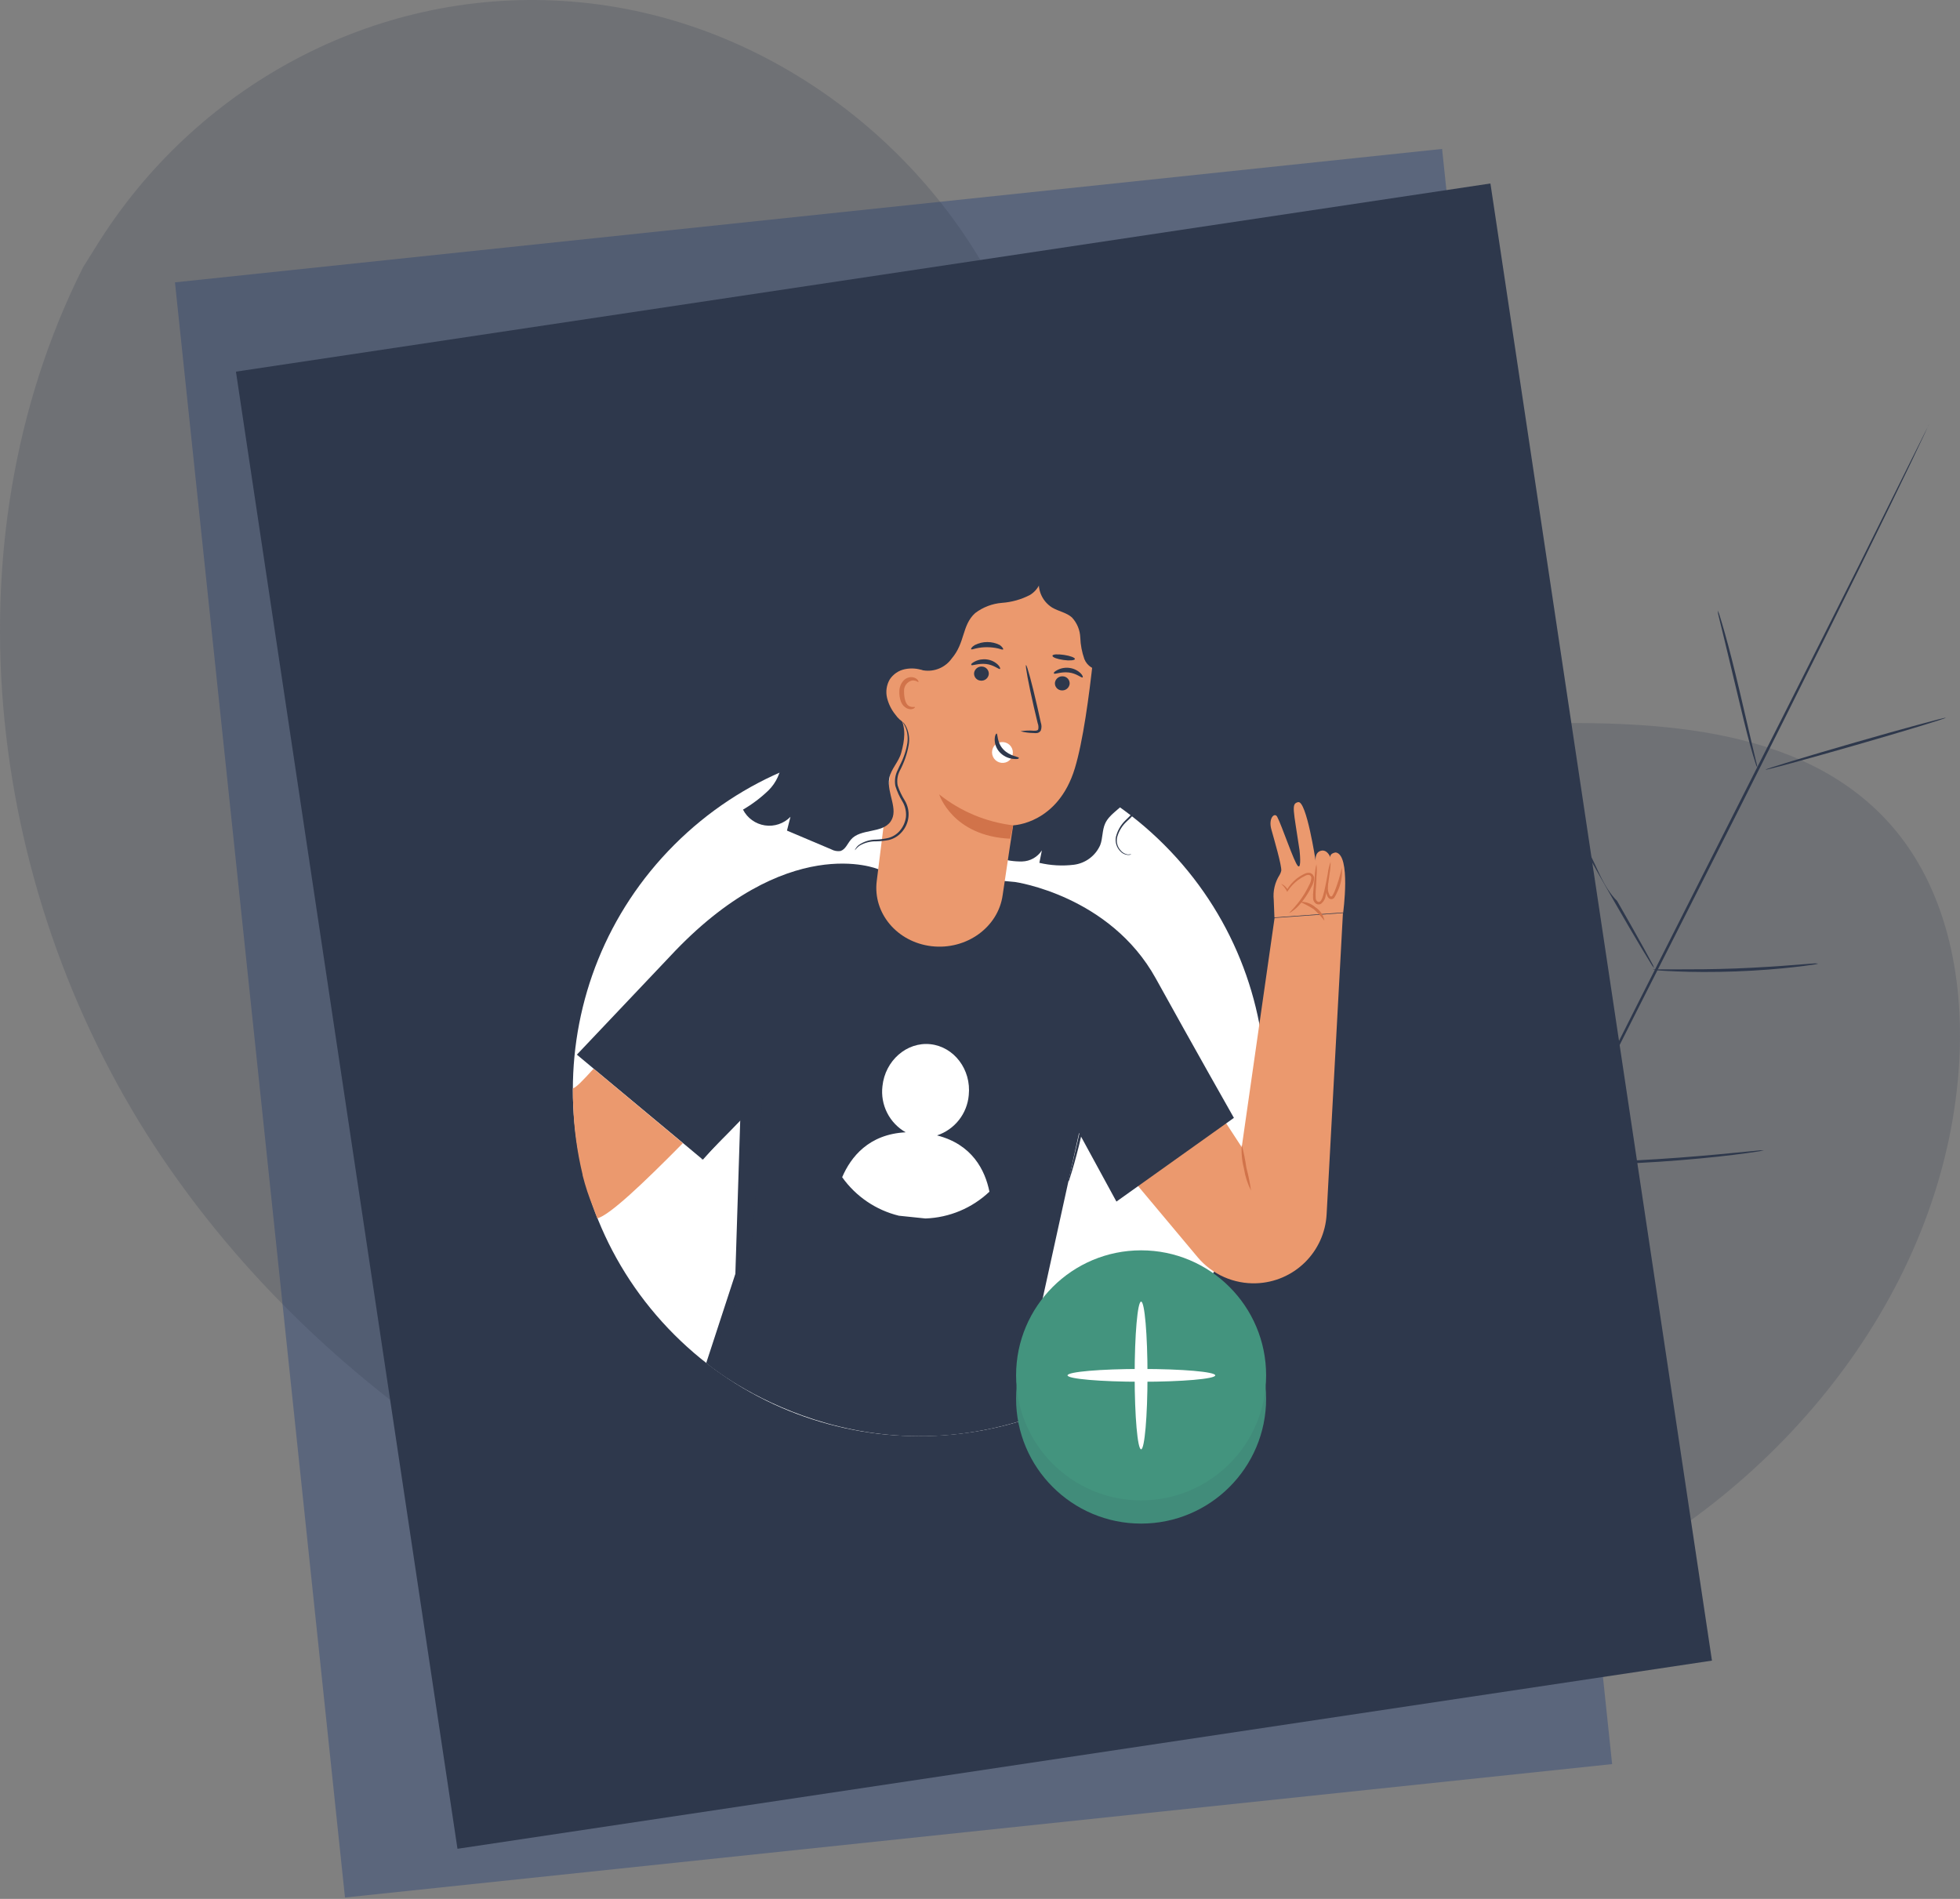 <svg width="576" height="558" viewBox="0 0 576 558" fill="none" xmlns="http://www.w3.org/2000/svg">
<rect x="0" y="0" width="576" height="558" fill="#808080" stroke="none"/>
<path d="M423.797 43.764L51.416 82.968L101.385 557.593L473.766 518.388L423.797 43.764Z" fill="#5B667C"/>
<path d="M24.426 78.509C-16.785 160.611 -3.747 264.245 47.751 340.313C99.25 416.382 184.926 465.623 275.016 483.566C339.335 496.357 408.516 493.695 467.278 464.653C526.041 435.612 572.243 377.009 575.803 311.533C577.134 286.789 571.881 260.54 555.386 242.077C529.036 212.587 484.034 211.56 444.517 212.775C405 213.991 360.027 213.065 333.533 183.691C313.188 161.132 310.193 128.386 299.47 99.953C281.238 51.609 237.25 13.857 186.706 3.178C179.692 1.688 172.578 0.721 165.421 0.284C109.813 -3.189 57.084 25.418 27.956 72.88L24.426 78.509Z" fill="#2E384C" fill-opacity="0.2"/>
<path d="M438.003 53.916L69.337 109.211L134.441 543.273L503.106 487.978L438.003 53.916Z" fill="#2E384C"/>
<path d="M567.033 124.335C567.033 124.335 566.932 124.595 566.701 125.087L565.688 127.272L561.694 135.708C558.221 142.943 553.113 153.434 546.761 166.341C534.056 192.141 516.273 227.607 496.391 266.763C476.509 305.918 458.625 341.427 445.746 367.169L430.582 397.687L426.559 405.978L425.46 408.134C425.214 408.611 425.069 408.843 425.069 408.843C425.069 408.843 425.17 408.582 425.387 408.09L426.415 405.906L430.408 397.556C433.881 390.321 438.974 379.831 445.327 366.924C458.031 341.109 475.873 305.585 495.711 266.401C515.549 227.216 533.463 191.765 546.356 166.008C552.737 153.145 557.932 142.741 561.506 135.491C563.286 131.917 564.675 129.125 565.644 127.2L566.73 125.058C566.918 124.581 567.033 124.335 567.033 124.335Z" fill="#2E384C"/>
<path d="M504.784 179.393C505.075 179.952 505.298 180.545 505.449 181.158C505.826 182.301 506.317 184.052 506.896 186.063C508.083 190.231 509.559 196.019 511.078 202.429C512.597 208.839 513.885 214.497 514.913 218.881C515.39 220.849 515.781 222.513 516.099 223.859C516.284 224.458 516.41 225.073 516.475 225.696C516.182 225.136 515.954 224.543 515.795 223.931C515.419 222.788 514.927 221.109 514.348 219.026C513.205 214.844 511.802 209.041 510.282 202.617C508.763 196.192 507.388 190.578 506.332 186.208C505.854 184.24 505.449 182.576 505.117 181.245C504.95 180.639 504.839 180.019 504.784 179.393Z" fill="#2E384C"/>
<path d="M518.877 226.16C518.877 225.943 530.613 222.369 545.227 218.158C559.842 213.947 571.751 210.735 571.809 210.923C571.866 211.111 560.073 214.728 545.459 218.925C530.844 223.121 518.935 226.377 518.877 226.16Z" fill="#2E384C"/>
<path d="M485.698 284.937C486.334 284.836 486.98 284.807 487.622 284.85H492.846C497.259 284.85 503.351 284.85 510.065 284.59C516.779 284.329 522.871 283.91 527.255 283.562L532.465 283.157C533.104 283.078 533.75 283.078 534.389 283.157C533.774 283.335 533.145 283.456 532.508 283.519C531.278 283.707 529.513 283.938 527.313 284.184C522.972 284.691 516.837 285.212 510.094 285.458C503.351 285.704 497.259 285.646 492.831 285.458C490.632 285.371 488.852 285.284 487.608 285.183C486.964 285.169 486.324 285.086 485.698 284.937V284.937Z" fill="#2E384C"/>
<path d="M463.66 245.434C464.052 245.876 464.392 246.361 464.673 246.881C465.353 247.995 466.192 249.384 467.191 251.005C469.289 254.506 470.996 260.511 475.236 264.751C478.333 270.148 481.111 275.054 483.079 278.628C483.976 280.292 484.743 281.724 485.38 282.867C485.695 283.373 485.943 283.918 486.117 284.488C485.726 284.046 485.386 283.56 485.105 283.041C484.41 281.932 483.571 280.557 482.587 278.917C480.489 275.43 477.638 270.568 474.542 265.171C471.445 259.773 468.667 254.868 466.699 251.308L464.398 247.127C464.077 246.598 463.829 246.028 463.66 245.434V245.434Z" fill="#2E384C"/>
<path d="M427.775 293.604C428.264 294.187 428.695 294.817 429.063 295.485L432.304 300.752C435.024 305.223 438.714 311.43 442.766 318.304C446.817 325.177 450.42 331.428 453.01 335.957C454.226 338.142 455.253 339.951 456.035 341.369C456.432 342.013 456.771 342.691 457.048 343.395C456.562 342.813 456.131 342.189 455.76 341.528L452.519 336.246C449.798 331.79 446.108 325.582 442.071 318.709C438.034 311.836 434.402 305.585 431.812 301.041C430.597 298.871 429.584 297.047 428.788 295.644C428.392 294.994 428.053 294.312 427.775 293.604V293.604Z" fill="#2E384C"/>
<path d="M456.686 342.006C457.49 341.886 458.303 341.828 459.116 341.833L465.744 341.63C471.329 341.427 479.056 341.138 487.564 340.588C496.073 340.038 503.785 339.344 509.356 338.794L515.954 338.157C516.759 338.038 517.572 337.989 518.385 338.012C517.601 338.217 516.803 338.367 515.998 338.461C514.45 338.707 512.192 339.025 509.414 339.358C503.858 340.053 496.16 340.805 487.622 341.384C479.085 341.963 471.358 342.151 465.744 342.194C462.951 342.194 460.679 342.194 459.116 342.194C458.302 342.211 457.488 342.148 456.686 342.006V342.006Z" fill="#2E384C"/>
<path d="M342.126 392.204C381.88 352.45 381.88 287.996 342.126 248.242C302.373 208.489 237.919 208.489 198.165 248.242C158.411 287.996 158.411 352.45 198.165 392.204C237.919 431.958 302.373 431.958 342.126 392.204Z" fill="white"/>
<path d="M328.467 182.633C326.687 184.866 325.601 187.573 325.344 190.418C325.087 193.262 325.67 196.12 327.02 198.636C328.294 200.923 330.233 202.977 330.522 205.568C330.999 209.778 326.919 213.569 327.628 217.766C328.077 220.66 330.522 222.642 331.853 225.203C332.676 226.869 333.008 228.734 332.811 230.581C332.613 232.429 331.895 234.182 330.739 235.636C328.887 237.893 325.978 239.326 324.777 242.003C323.88 243.971 324.097 246.344 323.33 248.326C322.647 249.878 321.574 251.227 320.214 252.241C318.855 253.256 317.257 253.901 315.574 254.114C312.191 254.521 308.763 254.33 305.446 253.55L306.184 249.889C305.556 250.861 304.701 251.666 303.692 252.233C302.684 252.8 301.552 253.113 300.396 253.145C298.078 253.191 295.77 252.849 293.566 252.132C292.191 245.924 290.845 239.369 292.784 233.321C294.55 227.88 298.717 223.626 302.19 219.083C306.046 214.038 309.132 208.45 311.349 202.5C312.941 198.231 314.084 193.818 316.312 189.766C318.541 185.715 322.1 182.213 326.557 181.359" fill="#2E384C"/>
<path d="M394.668 268.137L374.526 269.584L374.323 264.403C374.054 261.836 374.667 259.254 376.06 257.082C376.282 256.699 376.443 256.284 376.537 255.852C376.682 254.318 374.424 246.62 373.643 243.798C372.659 240.412 374.584 238.618 375.336 240.007C376.696 242.539 380.299 253.406 381.428 254.477C382.557 255.548 381.905 249.861 381.905 249.861C380.14 237.894 379.373 236.158 381.5 235.709C383.946 235.189 386.637 253.001 386.637 253.001C386.637 253.001 386.275 250.512 388.185 250.006C390.095 249.499 390.978 251.945 390.978 251.945C390.732 250.686 392.541 250.498 392.541 250.498C397.055 251.12 394.711 268.296 394.711 268.296L374.569 269.743L364.918 337.1L354.615 321.314L327.73 340.501L351.967 369.441C354.072 371.946 356.722 373.938 359.713 375.264C362.705 376.591 365.96 377.217 369.23 377.095V377.095C374.576 376.901 379.657 374.715 383.475 370.967C387.293 367.219 389.571 362.179 389.864 356.837L394.668 268.137Z" fill="#EB996E"/>
<path d="M378.909 268.324C378.823 268.223 379.893 267.282 381.326 265.517C382.158 264.484 382.912 263.391 383.583 262.247C383.984 261.571 384.351 260.876 384.683 260.163C385.09 259.497 385.328 258.742 385.377 257.964C385.372 257.783 385.314 257.608 385.212 257.459C385.109 257.31 384.966 257.194 384.799 257.124C384.403 257.058 383.996 257.124 383.641 257.313C382.85 257.685 382.099 258.136 381.398 258.658C380.266 259.514 379.287 260.557 378.504 261.74L378.273 262.073L378.099 261.726C377.685 260.98 377.146 260.309 376.507 259.744C376.507 259.744 377.607 260.004 378.548 261.567H378.142C378.884 260.273 379.866 259.133 381.036 258.21C381.767 257.642 382.558 257.157 383.395 256.763C383.91 256.49 384.504 256.408 385.074 256.531C385.379 256.639 385.647 256.833 385.845 257.09C386.042 257.347 386.162 257.655 386.188 257.978C386.161 258.909 385.892 259.817 385.406 260.612C385.054 261.332 384.663 262.032 384.234 262.71C383.52 263.872 382.701 264.966 381.789 265.98C380.963 266.913 379.99 267.705 378.909 268.324Z" fill="#D1734A"/>
<path d="M386.882 253.955C387.005 255.187 387.005 256.428 386.882 257.659C386.882 258.875 386.752 260.221 386.665 261.653C386.608 262.414 386.608 263.178 386.665 263.939C386.665 264.648 387.345 265.256 387.852 264.967C388.358 264.677 388.648 263.809 388.865 263.042C389.082 262.275 389.255 261.508 389.414 260.77C389.733 259.323 389.964 257.963 390.181 256.849C390.324 255.619 390.611 254.41 391.035 253.246C391.033 254.483 390.922 255.718 390.702 256.936C390.558 258.065 390.384 259.41 390.095 260.915C389.964 261.653 389.791 262.434 389.574 263.245C389.504 263.721 389.341 264.179 389.092 264.592C388.844 265.004 388.516 265.363 388.127 265.647C387.862 265.768 387.568 265.806 387.281 265.757C386.995 265.708 386.73 265.574 386.52 265.372C386.151 265.022 385.924 264.548 385.884 264.041C385.838 263.229 385.867 262.416 385.971 261.61C386.115 260.182 386.246 258.851 386.361 257.616C386.408 256.381 386.582 255.154 386.882 253.955V253.955Z" fill="#D1734A"/>
<path d="M390.326 259.093C390.442 259.093 390.152 259.932 390.239 261.234C390.265 261.952 390.48 262.651 390.861 263.26C391.107 263.506 391.281 263.52 391.512 263.26C391.773 262.867 391.996 262.45 392.178 262.016C393.096 259.732 393.818 257.375 394.334 254.969C394.56 257.511 394.058 260.066 392.887 262.334C392.679 262.84 392.422 263.325 392.12 263.781C392.014 263.918 391.878 264.03 391.723 264.107C391.567 264.185 391.397 264.227 391.223 264.23C391.058 264.223 390.896 264.181 390.748 264.106C390.601 264.031 390.472 263.925 390.369 263.795C390.08 263.41 389.896 262.956 389.834 262.479C389.759 262.097 389.725 261.709 389.733 261.321C389.689 259.816 390.196 259.049 390.326 259.093Z" fill="#D1734A"/>
<path d="M305.503 385.719L307.384 415.007C250.098 436.958 207.542 400.537 207.542 400.537L216.108 374.332L217.555 328.578L206.558 340.776L201.363 336.435L175.158 314.614L169.529 309.911L196.776 281.16C231.229 244.073 258.042 255.403 258.042 255.403L298.326 259.18C298.326 259.18 326.195 263.13 339.681 287.555C350.664 307.437 362.616 328.491 362.616 328.491L328.091 353.09L317.108 332.919L305.503 385.719Z" fill="#2E384C"/>
<path d="M168.357 319.837C168.357 321.559 168.357 323.266 168.459 325.003C168.696 331.797 169.617 338.55 171.208 345.159V345.347C171.411 346.172 171.642 346.982 171.874 347.793C172.771 350.976 173.957 353.783 175.086 356.865C175.231 357.256 175.375 357.632 175.535 358.023C179.181 357.068 188.861 347.894 200.683 335.927L174.449 314.049C171.078 317.724 169.486 319.403 168.357 319.837Z" fill="#EB996E"/>
<path d="M294.665 262.984C296.112 253 297.747 242.524 297.747 242.524C297.747 242.524 310.901 242.162 315.878 225.753C320.624 210.097 323.113 172.779 323.113 172.779C314.492 167.853 304.571 165.682 294.681 166.556C284.79 167.43 275.404 171.308 267.78 177.67L257.651 258.918C256.479 268.338 263.656 276.861 273.771 278.047C283.972 279.234 293.377 272.491 294.665 262.984Z" fill="#EB996E"/>
<path d="M314.344 200.981C314.272 201.543 313.984 202.055 313.541 202.409C313.098 202.762 312.535 202.93 311.971 202.877C311.694 202.86 311.422 202.789 311.172 202.666C310.923 202.542 310.7 202.371 310.518 202.16C310.336 201.95 310.198 201.705 310.112 201.441C310.026 201.176 309.994 200.897 310.018 200.62C310.094 200.06 310.383 199.552 310.826 199.201C311.268 198.851 311.829 198.685 312.391 198.738C312.667 198.755 312.938 198.826 313.186 198.948C313.435 199.071 313.656 199.241 313.838 199.45C314.02 199.659 314.159 199.902 314.245 200.165C314.332 200.428 314.366 200.705 314.344 200.981V200.981Z" fill="#2E384C"/>
<path d="M318.165 199.057C317.861 199.303 316.4 197.87 314.084 197.61C311.769 197.35 309.903 198.232 309.743 197.914C309.584 197.596 309.975 197.292 310.785 196.858C311.885 196.304 313.127 196.102 314.345 196.279C315.552 196.444 316.676 196.986 317.557 197.827C318.151 198.406 318.31 198.97 318.165 199.057Z" fill="#2E384C"/>
<path d="M290.585 198.13C290.513 198.691 290.224 199.202 289.781 199.553C289.337 199.904 288.775 200.069 288.212 200.011C287.935 199.997 287.663 199.927 287.414 199.805C287.165 199.684 286.942 199.513 286.76 199.304C286.578 199.095 286.439 198.851 286.353 198.587C286.267 198.323 286.235 198.045 286.259 197.769C286.331 197.207 286.619 196.695 287.062 196.341C287.505 195.987 288.067 195.82 288.632 195.873C288.909 195.891 289.179 195.964 289.428 196.088C289.677 196.212 289.898 196.384 290.08 196.594C290.262 196.804 290.4 197.048 290.486 197.311C290.573 197.575 290.607 197.854 290.585 198.13V198.13Z" fill="#2E384C"/>
<path d="M293.884 196.568C293.58 196.814 292.119 195.382 289.804 195.121C287.488 194.861 285.622 195.729 285.463 195.411C285.304 195.092 285.694 194.803 286.505 194.369C287.604 193.817 288.846 193.615 290.064 193.79C291.274 193.944 292.402 194.488 293.276 195.338C293.855 195.917 294.029 196.467 293.884 196.568Z" fill="#2E384C"/>
<path d="M299.918 214.887C301.194 214.672 302.492 214.619 303.781 214.728C304.375 214.728 304.954 214.728 305.113 214.322C305.237 213.717 305.182 213.088 304.954 212.514C304.592 211.067 304.216 209.417 303.825 207.768C302.277 201.025 301.249 195.512 301.524 195.439C301.799 195.367 303.275 200.808 304.809 207.551C305.185 209.215 305.532 210.792 305.865 212.311C306.14 213.073 306.14 213.908 305.865 214.67C305.751 214.866 305.594 215.034 305.406 215.162C305.218 215.29 305.004 215.374 304.78 215.408C304.439 215.451 304.094 215.451 303.752 215.408C302.458 215.392 301.17 215.217 299.918 214.887V214.887Z" fill="#2E384C"/>
<path d="M297.719 242.525C289.78 241.569 282.265 238.422 276.014 233.438C276.014 233.438 279.877 245.708 296.879 246.46L297.719 242.525Z" fill="#D1734A"/>
<path d="M305.72 167.599C306.805 170.247 305.098 173.387 302.681 174.834C300.132 176.155 297.341 176.943 294.477 177.149C291.609 177.374 288.867 178.419 286.576 180.159C282.641 183.733 283.682 188.841 279.703 193.486C278.777 194.791 277.505 195.811 276.029 196.43C274.553 197.049 272.934 197.242 271.354 196.987C268.171 196.539 264.047 197.277 262.44 200.952C260.834 204.628 262.773 207.333 264.553 210.705C266.333 214.076 265.855 217.535 264.843 221.225C264.119 223.887 261.833 225.971 261.326 228.691C260.516 233.032 264.22 237.865 261.717 241.425C259.214 244.984 252.861 243.407 250.069 246.721C249.056 247.893 248.477 249.615 246.987 250.078C246.06 250.208 245.116 250.035 244.295 249.586L231.272 244.073C231.605 242.727 231.952 241.367 232.3 240.021C231.337 241.008 230.153 241.752 228.846 242.191C227.539 242.63 226.146 242.751 224.783 242.545C223.42 242.338 222.125 241.81 221.007 241.004C219.888 240.197 218.978 239.136 218.351 237.908C221.079 236.324 223.606 234.414 225.875 232.222C228.115 229.99 229.476 227.026 229.709 223.873C229.84 220.053 227.771 216.189 228.928 212.557C230.592 207.362 237.61 206.06 240.707 201.603C243.601 197.436 242.631 191.388 245.626 187.264C249.114 182.489 256.479 182.272 260.473 177.902C263.178 175.008 263.801 170.667 265.769 167.15C268.317 163.017 272.299 159.968 276.954 158.584C281.578 157.235 286.396 156.672 291.207 156.92C294.818 156.75 298.416 157.471 301.683 159.018C304.823 160.769 307.196 164.358 306.458 167.888" fill="#2E384C"/>
<path d="M271.354 197.031C269.612 196.397 267.728 196.262 265.914 196.64C265.007 196.827 264.146 197.192 263.381 197.713C262.616 198.235 261.962 198.903 261.457 199.679C260.531 201.301 260.252 203.214 260.676 205.033C261.11 206.837 261.94 208.523 263.107 209.967C263.854 211.05 264.845 211.942 266.001 212.572C266.587 212.888 267.244 213.054 267.911 213.054C268.577 213.054 269.234 212.888 269.821 212.572" fill="#EB996E"/>
<path d="M268.866 207.768C269.068 207.869 268.128 208.853 266.55 208.173C265.728 207.769 265.091 207.065 264.771 206.205C264.407 205.21 264.244 204.153 264.293 203.094C264.313 201.968 264.733 200.885 265.48 200.041C265.795 199.682 266.189 199.4 266.63 199.217C267.072 199.034 267.549 198.954 268.026 198.985C269.719 199.173 270.081 200.432 269.893 200.432C269.705 200.432 269.169 199.868 268.026 199.969C267.318 200.139 266.693 200.555 266.263 201.144C265.834 201.732 265.628 202.455 265.682 203.181C265.682 205.062 266.102 206.842 267.028 207.406C267.954 207.971 268.779 207.652 268.866 207.768Z" fill="#D1734A"/>
<path d="M305.778 168.582C305.119 170.392 305.105 172.373 305.737 174.192C306.37 176.012 307.611 177.556 309.251 178.566C311.132 179.652 313.447 180.013 315.039 181.46C316.521 183.068 317.382 185.151 317.47 187.335C317.545 189.497 317.95 191.634 318.671 193.673C319.067 194.679 319.776 195.531 320.693 196.104C321.61 196.677 322.687 196.941 323.764 196.856L327.396 186.134C328.728 182.198 330.073 177.988 329.118 173.922C327.758 168.134 322.028 164.342 316.298 162.765C313.673 161.833 310.803 161.858 308.195 162.838C305.706 164.01 304.013 167.179 305.301 169.638" fill="#2E384C"/>
<path d="M235.932 245.809C235.932 245.809 236.279 245.549 236.786 244.898C237.474 243.926 237.885 242.786 237.972 241.599C238.036 239.702 237.93 237.804 237.654 235.926C237.53 234.709 237.648 233.48 238.001 232.309C238.415 230.997 239.112 229.792 240.042 228.778C241.937 226.622 244.585 224.944 246.871 222.643C248.081 221.502 248.982 220.073 249.49 218.49C249.917 216.78 249.966 214.997 249.635 213.266C249.36 211.443 248.897 209.591 248.666 207.638C248.375 205.609 248.574 203.54 249.244 201.604C249.97 199.572 251.201 197.758 252.821 196.333C254.441 194.908 256.397 193.918 258.505 193.457C262.759 192.516 267.187 193.095 270.66 191.301C272.35 190.386 273.688 188.935 274.466 187.177C275.211 185.451 275.826 183.671 276.303 181.852C276.774 180.069 277.49 178.36 278.43 176.773C279.402 175.278 280.805 174.112 282.453 173.431C285.402 172.437 288.535 172.106 291.627 172.461C294.123 172.706 296.642 172.559 299.093 172.027C300.924 171.593 302.613 170.696 303.999 169.422C304.783 168.526 305.286 167.419 305.446 166.239C305.59 165.443 305.59 164.995 305.634 165.009C305.679 165.428 305.679 165.85 305.634 166.268C305.511 167.51 305.005 168.683 304.187 169.625C302.79 170.987 301.058 171.956 299.166 172.432C296.679 173.018 294.114 173.204 291.569 172.982C288.558 172.668 285.516 173.018 282.656 174.009C281.132 174.651 279.84 175.741 278.951 177.135C278.053 178.674 277.372 180.33 276.925 182.055C276.445 183.912 275.826 185.731 275.073 187.495C274.648 188.419 274.092 189.276 273.424 190.042C272.72 190.816 271.888 191.462 270.964 191.952C267.115 193.877 262.702 193.269 258.621 194.195C256.651 194.644 254.826 195.582 253.314 196.923C251.801 198.263 250.651 199.962 249.968 201.864C249.329 203.692 249.135 205.647 249.404 207.565C249.621 209.461 250.069 211.313 250.344 213.18C250.688 215.009 250.624 216.891 250.156 218.693C249.598 220.351 248.633 221.844 247.349 223.034C244.961 225.392 242.313 227.027 240.461 229.082C239.608 229.978 238.957 231.045 238.55 232.213C238.143 233.381 237.991 234.622 238.103 235.854C238.355 237.772 238.418 239.711 238.291 241.642C238.167 242.87 237.701 244.038 236.945 245.013C236.661 245.34 236.317 245.61 235.932 245.809V245.809Z" fill="#2E384C"/>
<path d="M313.491 254.23C313.733 253.989 313.96 253.733 314.171 253.463C314.705 252.643 315.006 251.693 315.039 250.714C315.155 249.441 314.822 247.82 314.909 245.997C315.163 243.857 316.049 241.842 317.455 240.209C318.801 238.342 320.595 236.403 321.073 233.799C321.55 231.194 320.436 228.401 319.886 225.363C319.566 223.764 319.631 222.113 320.074 220.544C320.613 218.98 321.368 217.499 322.317 216.145C323.243 214.698 324.271 213.396 325.067 211.92C325.934 210.472 326.431 208.831 326.514 207.145C326.445 205.459 325.887 203.83 324.907 202.457C323.917 201.043 323.114 199.506 322.52 197.884C321.536 194.513 322.303 191.214 322.52 188.218C322.678 186.774 322.649 185.315 322.433 183.877C322.221 182.53 321.685 181.253 320.87 180.159C319.237 178.285 317.231 176.772 314.981 175.716C313.086 174.813 311.283 173.727 309.598 172.475C308.302 171.523 307.214 170.317 306.4 168.93C305.898 168.044 305.605 167.053 305.547 166.036C305.52 165.687 305.544 165.336 305.619 164.994C305.619 164.994 305.619 165.356 305.706 166.022C305.818 166.997 306.144 167.936 306.661 168.771C307.486 170.083 308.557 171.223 309.815 172.128C311.505 173.328 313.302 174.37 315.184 175.239C317.533 176.293 319.63 177.837 321.333 179.768C322.232 180.921 322.833 182.278 323.084 183.718C323.323 185.221 323.367 186.748 323.214 188.262C323.012 191.315 322.303 194.556 323.214 197.653C323.797 199.193 324.575 200.652 325.53 201.994C326.592 203.48 327.191 205.247 327.252 207.073C327.169 208.887 326.637 210.652 325.703 212.21C324.864 213.743 323.837 215.104 322.925 216.551C321.992 217.856 321.252 219.289 320.726 220.805C320.298 222.262 320.229 223.801 320.523 225.29C321.015 228.184 322.187 231.078 321.637 233.972C321.357 235.298 320.811 236.554 320.031 237.662C319.308 238.733 318.584 239.673 317.846 240.556C316.481 242.087 315.591 243.983 315.285 246.011C315.155 247.806 315.444 249.412 315.285 250.729C315.216 251.745 314.854 252.72 314.243 253.536C314.05 253.823 313.793 254.061 313.491 254.23V254.23Z" fill="#2E384C"/>
<path d="M221.158 239.023C221.158 239.023 221.636 239.023 222.533 239.124C223.844 239.152 225.146 238.9 226.353 238.386C228.286 237.597 229.953 236.272 231.157 234.566C232.691 232.288 233.586 229.639 233.747 226.897C234.094 223.858 233.327 220.559 233.241 216.869C233.14 214.935 233.565 213.01 234.471 211.298C235.673 209.646 237.237 208.29 239.043 207.334C240.843 206.397 242.309 204.926 243.239 203.123C243.903 201.092 244.216 198.964 244.165 196.828C244.189 194.525 244.63 192.245 245.468 190.1C245.923 188.986 246.586 187.97 247.421 187.105C248.357 186.276 249.513 185.739 250.749 185.556C253.151 185.137 255.481 185.383 257.724 185.137C259.9 184.98 261.951 184.057 263.512 182.532C265.01 181.011 266.242 179.251 267.158 177.323C268.128 175.442 268.88 173.503 269.806 171.651C270.664 169.827 271.759 168.124 273.062 166.586C274.302 165.094 275.937 163.981 277.779 163.374C279.524 162.874 281.374 162.874 283.118 163.374C284.682 163.817 286.207 164.388 287.677 165.081C290.1 166.384 292.745 167.223 295.476 167.556C297.549 167.657 299.621 167.337 301.568 166.615C303.23 165.993 304.786 165.119 306.184 164.025C305.876 164.37 305.531 164.68 305.156 164.951C304.089 165.755 302.915 166.408 301.669 166.89C299.697 167.677 297.583 168.047 295.461 167.975C292.672 167.683 289.962 166.868 287.474 165.573C286.025 164.897 284.519 164.35 282.974 163.938C281.338 163.468 279.603 163.468 277.967 163.938C276.242 164.528 274.714 165.585 273.554 166.991C272.304 168.5 271.253 170.163 270.428 171.94C268.677 175.529 267.317 179.812 264.018 183.039C263.172 183.853 262.193 184.519 261.124 185.006C260.043 185.47 258.895 185.758 257.724 185.86C255.394 186.106 253.05 185.86 250.807 186.265C249.732 186.433 248.728 186.905 247.913 187.625C247.151 188.424 246.542 189.356 246.119 190.375C245.33 192.442 244.909 194.631 244.874 196.843C244.919 199.064 244.582 201.277 243.876 203.383C242.884 205.313 241.317 206.885 239.39 207.883C237.684 208.784 236.201 210.054 235.049 211.602C234.195 213.211 233.79 215.021 233.877 216.84C233.877 220.4 234.673 223.8 234.297 226.969C234.09 229.79 233.131 232.503 231.519 234.826C230.255 236.559 228.523 237.894 226.527 238.675C225.278 239.177 223.933 239.39 222.591 239.298C222.103 239.268 221.622 239.176 221.158 239.023V239.023Z" fill="#2E384C"/>
<path d="M327.498 183.864C327.379 182.408 326.971 180.992 326.297 179.696C325.504 178.334 324.458 177.135 323.215 176.166C321.664 175.003 319.978 174.031 318.194 173.272C316.299 172.389 314.432 171.608 312.826 170.711C311.376 169.928 310.038 168.954 308.847 167.817C308.045 167.048 307.375 166.154 306.864 165.169C306.637 164.827 306.498 164.434 306.459 164.025C307.217 165.278 308.142 166.422 309.208 167.426C310.416 168.45 311.742 169.324 313.159 170.03C314.736 170.87 316.588 171.622 318.512 172.505C320.351 173.314 322.081 174.349 323.664 175.587C324.952 176.63 326.007 177.931 326.76 179.407C327.279 180.402 327.575 181.498 327.629 182.619C327.676 183.039 327.632 183.463 327.498 183.864Z" fill="#2E384C"/>
<path d="M294.825 190.808C294.68 190.982 294.174 190.808 293.378 190.562C292.31 190.316 291.218 190.19 290.122 190.186C289.022 190.174 287.925 190.29 286.852 190.533C286.027 190.721 285.521 190.938 285.405 190.779C285.289 190.62 285.593 190.056 286.476 189.549C287.614 188.969 288.873 188.666 290.151 188.666C291.429 188.666 292.688 188.969 293.826 189.549C294.579 190.099 294.897 190.678 294.825 190.808Z" fill="#2E384C"/>
<path d="M315.893 193.659C315.82 194.064 314.316 194.194 312.507 193.934C310.698 193.673 309.294 193.182 309.294 192.704C309.294 192.226 310.872 192.183 312.68 192.444C314.489 192.704 315.951 193.254 315.893 193.659Z" fill="#2E384C"/>
<path d="M265.249 212.108C265.249 212.108 265.393 212.21 265.611 212.47C265.922 212.851 266.185 213.269 266.392 213.715C267.141 215.373 267.363 217.222 267.029 219.011C266.559 221.614 265.685 224.129 264.438 226.463C263.747 227.798 263.523 229.326 263.802 230.804C264.312 232.355 265.012 233.837 265.885 235.217C266.761 236.666 267.144 238.36 266.977 240.045C266.81 241.73 266.102 243.315 264.959 244.564C263.985 245.678 262.692 246.466 261.255 246.822C260.041 247.074 258.805 247.209 257.565 247.227C255.824 247.179 254.105 247.62 252.602 248.5C252.087 248.876 251.633 249.33 251.256 249.846C251.256 249.846 251.256 249.658 251.444 249.368C251.696 248.94 252.031 248.566 252.428 248.269C253.917 247.256 255.678 246.716 257.478 246.72C258.682 246.668 259.878 246.508 261.053 246.243C262.371 245.895 263.553 245.153 264.438 244.116C265.409 242.985 266.032 241.599 266.233 240.122C266.391 238.529 266.036 236.927 265.22 235.55C264.326 234.107 263.621 232.556 263.122 230.934C262.835 229.325 263.089 227.666 263.845 226.217C264.467 224.77 265.147 223.626 265.567 222.397C265.998 221.271 266.327 220.108 266.551 218.924C266.911 217.224 266.775 215.456 266.16 213.83C265.654 212.687 265.191 212.152 265.249 212.108Z" fill="#2E384C"/>
<path d="M332.447 251.062C332.157 251.195 331.839 251.255 331.521 251.236C331.06 251.207 330.61 251.086 330.197 250.88C329.784 250.674 329.418 250.386 329.119 250.035C328.621 249.494 328.256 248.846 328.05 248.14C327.844 247.435 327.804 246.692 327.932 245.969C328.383 244.1 329.357 242.399 330.739 241.063C332.392 239.557 333.85 237.851 335.08 235.984C335.669 234.924 335.954 233.723 335.905 232.511C335.82 231.22 335.517 229.953 335.008 228.764C333.708 226.19 332.548 223.548 331.535 220.849C331.086 219.318 331.086 217.691 331.535 216.16C332.107 214.682 332.83 213.266 333.691 211.935C334.515 210.691 334.845 209.185 334.617 207.71C334.227 206.307 333.455 205.04 332.389 204.049C331.39 202.978 330.291 201.98 329.365 200.837C328.432 199.715 327.76 198.401 327.397 196.988C326.832 194.39 326.872 191.697 327.512 189.116C328.019 186.714 328.713 184.544 329.148 182.532C330.059 179.366 329.897 175.988 328.684 172.924C328.18 171.851 327.495 170.872 326.659 170.03C326.659 170.03 326.659 170.03 326.861 170.161C327.049 170.293 327.223 170.444 327.382 170.609C328.042 171.277 328.572 172.062 328.945 172.924C329.567 174.219 329.944 175.617 330.059 177.048C330.189 178.936 330.043 180.832 329.625 182.677C329.205 184.717 328.554 186.902 328.077 189.275C327.504 191.765 327.504 194.353 328.077 196.843C328.401 198.156 329.019 199.378 329.885 200.417C330.768 201.502 331.853 202.472 332.895 203.572C334.054 204.642 334.9 206.007 335.341 207.522C335.593 209.168 335.238 210.85 334.342 212.254C333.493 213.538 332.775 214.905 332.201 216.334C331.784 217.751 331.784 219.258 332.201 220.675C333.191 223.347 334.322 225.965 335.587 228.518C336.121 229.786 336.43 231.137 336.498 232.511C336.543 233.836 336.222 235.148 335.572 236.303C334.295 238.198 332.783 239.924 331.072 241.439C329.731 242.687 328.768 244.286 328.294 246.055C328.151 246.721 328.167 247.411 328.341 248.07C328.514 248.729 328.84 249.337 329.292 249.846C329.83 250.533 330.613 250.984 331.477 251.105C332.128 251.062 332.447 250.975 332.447 251.062Z" fill="#2E384C"/>
<path d="M389.226 270.567C388.284 269.345 387.233 268.212 386.086 267.181C384.793 266.347 383.433 265.621 382.02 265.01C382.842 264.961 383.665 265.074 384.443 265.345C385.22 265.616 385.936 266.038 386.549 266.588C387.242 267.035 387.836 267.618 388.297 268.302C388.757 268.986 389.073 269.757 389.226 270.567V270.567Z" fill="#D1734A"/>
<path d="M367.652 349.862C366.612 347.801 365.904 345.589 365.554 343.307C364.97 341.065 364.76 338.743 364.931 336.434C365.508 338.645 365.962 340.886 366.291 343.148C366.878 345.357 367.332 347.599 367.652 349.862V349.862Z" fill="#D1734A"/>
<path d="M275.377 333.642C277.915 332.796 280.149 331.226 281.805 329.125C283.461 327.024 284.466 324.485 284.696 321.82C285.477 314.281 280.355 307.581 273.424 306.843C266.493 306.105 260.111 311.647 259.33 319.186C259.008 321.865 259.485 324.58 260.7 326.989C261.915 329.399 263.814 331.396 266.16 332.73C255.307 333.294 250.055 339.965 247.494 345.927C251.506 351.576 257.418 355.593 264.149 357.242L271.962 358.052C278.983 357.811 285.673 355.011 290.773 350.181C289.485 343.828 285.709 336.29 275.377 333.642Z" fill="white"/>
<g opacity="0.3">
<path opacity="0.3" d="M217.671 328.576L224.095 321.949C224.095 321.949 221.317 369.845 219.422 375.604C217.526 381.363 207.6 400.535 207.6 400.535L216.166 374.33L217.671 328.576Z" fill="#2E384C"/>
</g>
<path d="M231.894 313.833C232.039 313.977 226.396 320.098 219.277 327.507C212.157 334.915 206.254 340.819 206.095 340.674C205.935 340.53 211.608 334.409 218.727 326.986C225.846 319.563 231.75 313.688 231.894 313.833Z" fill="#2E384C"/>
<path d="M321.71 310.085C321.736 310.568 321.712 311.053 321.637 311.532C321.55 312.487 321.391 313.876 321.16 315.598C320.697 319.013 319.915 323.73 318.845 328.881C317.774 334.033 316.602 338.678 315.661 342.006C315.184 343.67 314.779 345.001 314.475 345.927C314.361 346.433 314.176 346.92 313.925 347.374C313.962 346.884 314.05 346.399 314.185 345.927C314.46 344.827 314.764 343.511 315.14 341.962C315.951 338.605 317.036 333.975 318.107 328.824C319.177 323.672 320.031 318.998 320.639 315.598C320.914 314.035 321.145 312.704 321.348 311.575C321.398 311.064 321.519 310.562 321.71 310.085V310.085Z" fill="#2E384C"/>
<path d="M292.582 218.793C292.908 218.515 293.289 218.309 293.7 218.187C294.111 218.064 294.543 218.029 294.968 218.083C295.393 218.137 295.802 218.28 296.169 218.501C296.537 218.722 296.854 219.017 297.1 219.368C297.347 219.718 297.517 220.117 297.601 220.537C297.685 220.957 297.681 221.39 297.588 221.809C297.495 222.227 297.316 222.622 297.062 222.967C296.808 223.312 296.484 223.601 296.113 223.814C295.734 224.017 295.317 224.139 294.889 224.173C294.46 224.206 294.029 224.151 293.623 224.01C293.217 223.869 292.845 223.645 292.53 223.353C292.215 223.061 291.963 222.706 291.792 222.312C291.621 221.918 291.533 221.493 291.534 221.063C291.535 220.633 291.625 220.209 291.798 219.815C291.972 219.422 292.225 219.069 292.542 218.779C292.858 218.488 293.232 218.266 293.638 218.127" fill="white"/>
<path d="M292.886 215.567C293.262 215.567 292.886 218.113 294.825 220.183C296.764 222.252 299.455 222.368 299.426 222.715C299.397 223.062 298.761 223.12 297.617 222.99C296.141 222.812 294.777 222.115 293.768 221.022C292.805 219.975 292.286 218.595 292.321 217.173C292.35 216.102 292.712 215.523 292.886 215.567Z" fill="#2E384C"/>
<path d="M260.777 178.09C262.433 176.041 263.499 173.58 263.859 170.97C263.869 169.104 263.199 167.297 261.974 165.889C260.749 164.48 259.053 163.565 257.203 163.316C255.334 163.185 253.478 163.704 251.948 164.785C250.419 165.866 249.31 167.443 248.81 169.249C248.417 171.081 248.627 172.992 249.41 174.695C250.192 176.398 251.505 177.802 253.151 178.697C254.833 179.524 256.727 179.816 258.579 179.534C260.431 179.252 262.153 178.41 263.512 177.12" fill="#2E384C"/>
<path d="M264.091 170.58C264.288 172.469 263.772 174.363 262.644 175.891C261.715 177.55 260.197 178.8 258.39 179.392C259.726 178.212 260.938 176.898 262.007 175.471C262.867 173.916 263.566 172.277 264.091 170.58V170.58Z" fill="#2E384C"/>
<path d="M259.634 178.712C259.691 175.999 259.37 173.291 258.679 170.667C257.757 168.088 256.476 165.652 254.873 163.432C254.873 163.432 255.683 163.938 256.638 165.125C257.879 166.682 258.817 168.459 259.402 170.363C260 172.26 260.246 174.252 260.126 176.238C260.146 177.088 259.978 177.933 259.634 178.712V178.712Z" fill="#2E384C"/>
<path d="M335.345 447.71C355.635 447.71 372.084 431.261 372.084 410.971C372.084 390.68 355.635 374.231 335.345 374.231C315.054 374.231 298.605 390.68 298.605 410.971C298.605 431.261 315.054 447.71 335.345 447.71Z" fill="#43947E"/>
<g opacity="0.3">
<path opacity="0.3" d="M335.345 447.71C355.635 447.71 372.084 431.261 372.084 410.971C372.084 390.68 355.635 374.231 335.345 374.231C315.054 374.231 298.605 390.68 298.605 410.971C298.605 431.261 315.054 447.71 335.345 447.71Z" fill="#2E384C"/>
</g>
<path d="M335.345 440.894C355.635 440.894 372.084 424.446 372.084 404.155C372.084 383.865 355.635 367.416 335.345 367.416C315.054 367.416 298.605 383.865 298.605 404.155C298.605 424.446 315.054 440.894 335.345 440.894Z" fill="#43947E"/>
<path d="M335.345 425.889C334.303 425.889 333.449 416.151 333.449 404.184C333.449 392.218 334.303 382.479 335.345 382.479C336.387 382.479 337.226 392.218 337.226 404.184C337.226 416.151 336.372 425.889 335.345 425.889Z" fill="white"/>
<path d="M357.136 404.155C357.136 405.196 347.413 406.036 335.431 406.036C323.45 406.036 313.727 405.196 313.727 404.155C313.727 403.113 323.45 402.273 335.431 402.273C347.413 402.273 357.136 403.113 357.136 404.155Z" fill="white"/>
</svg>
